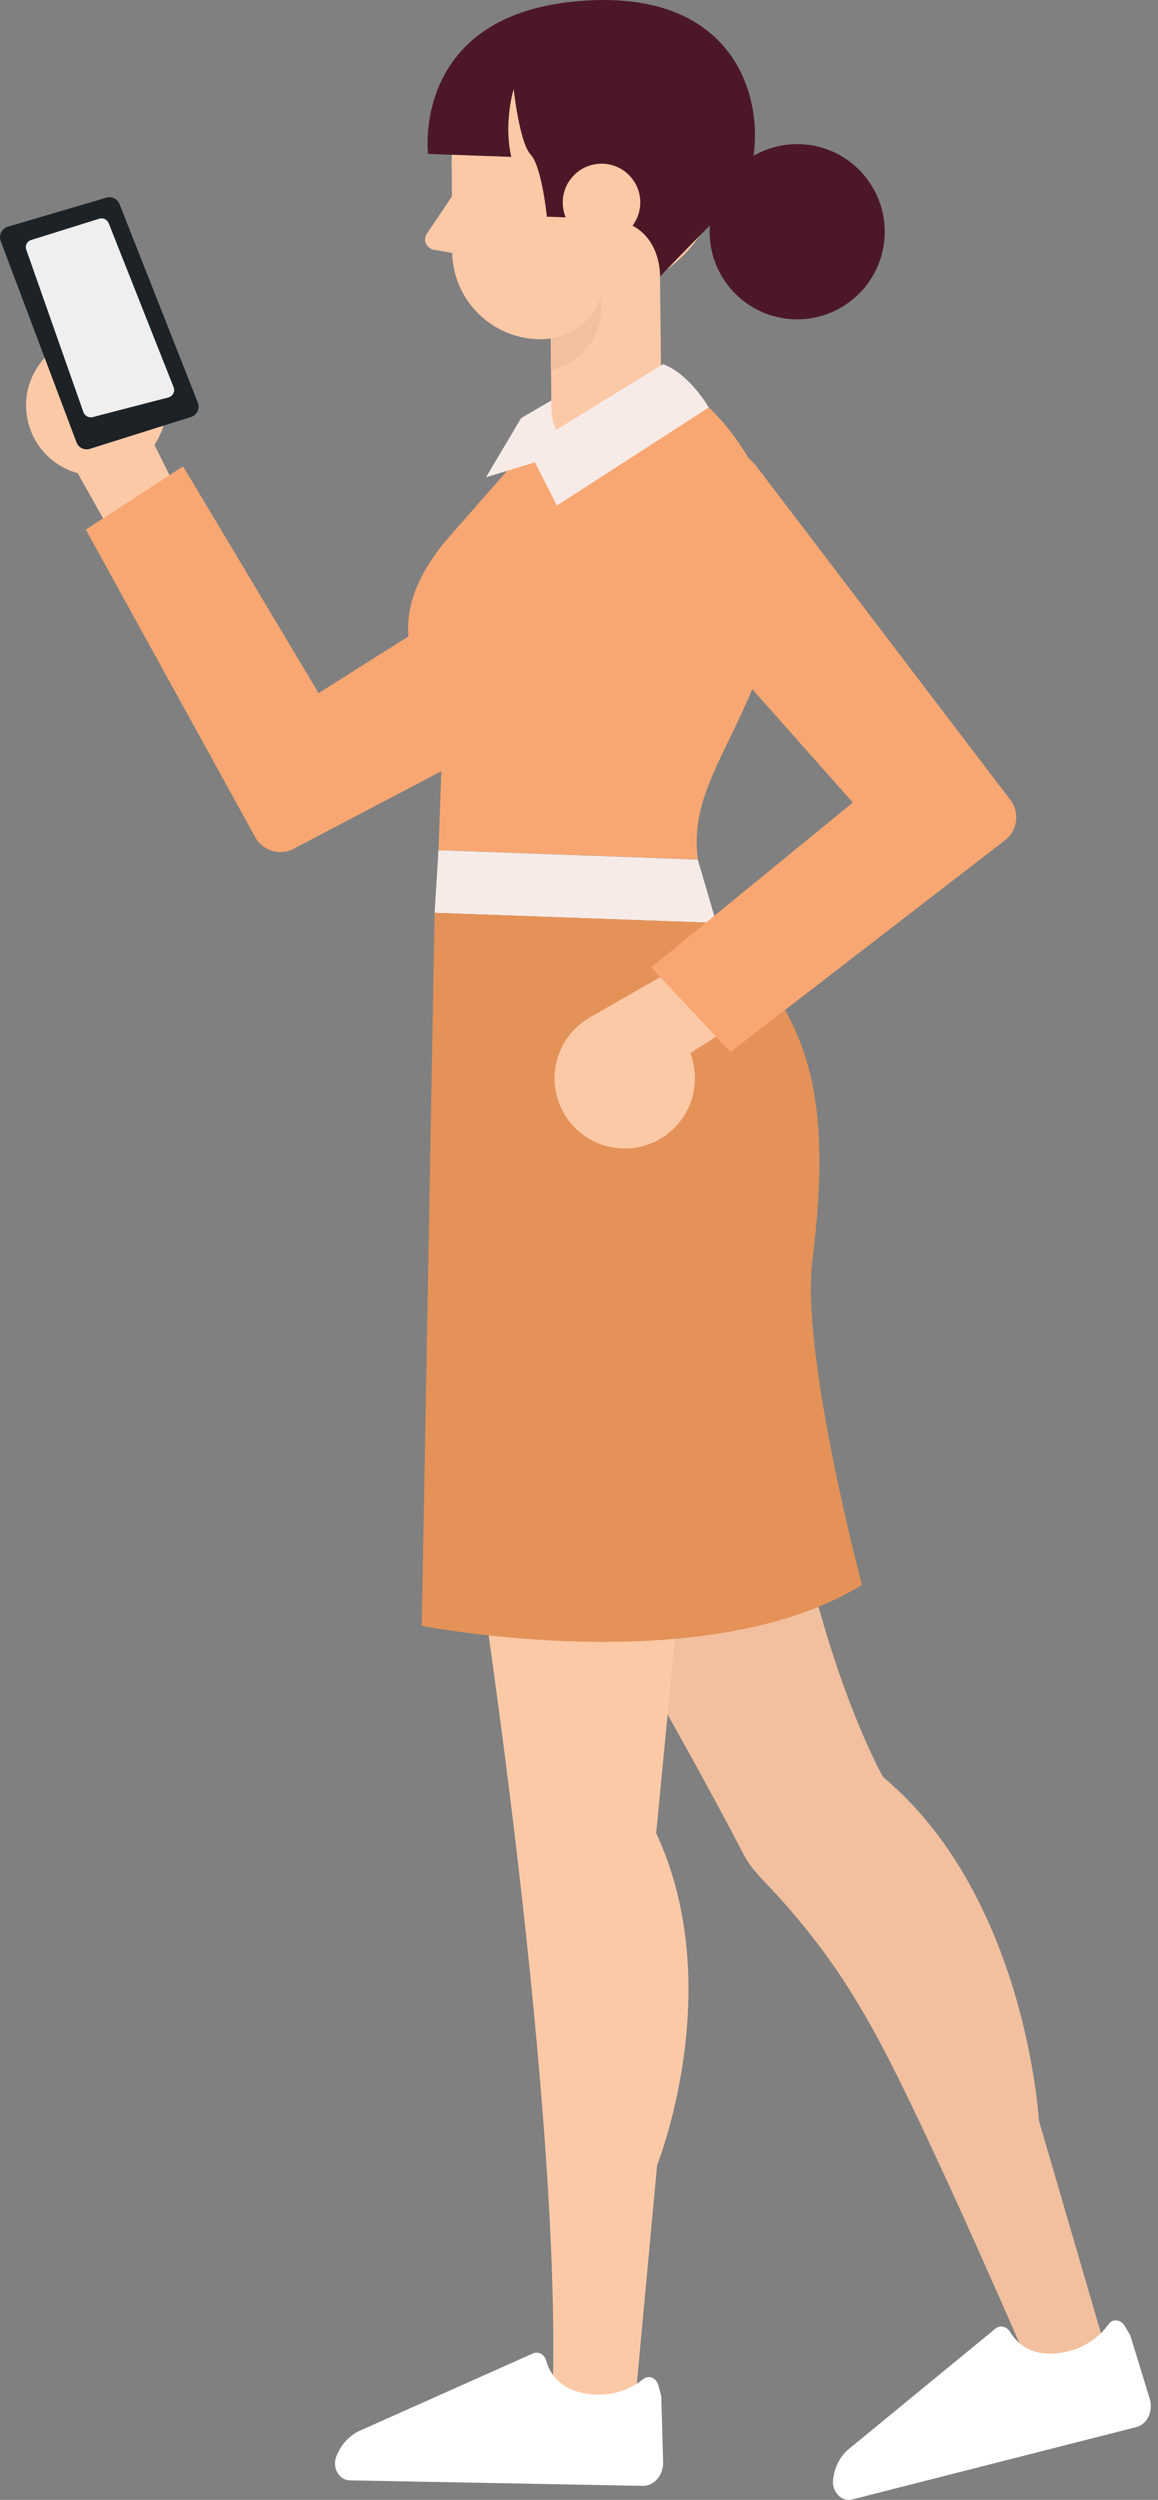 <svg width="63" height="136" viewBox="0 0 63 136" fill="none" xmlns="http://www.w3.org/2000/svg">
<rect x="0" y="0" width="63" height="136" fill="#808080" stroke="none"/>
<path d="M9.029 21.629C8.788 19.533 6.903 18.026 4.807 18.266C2.711 18.506 1.204 20.392 1.444 22.488C1.685 24.584 3.57 26.091 5.666 25.851C7.762 25.618 9.269 23.725 9.029 21.629Z" fill="#FCC9A7"/>
<path d="M6.692 20.756L11.096 29.628L7.486 31.543L3.875 25.116L6.692 20.756Z" fill="#FCC9A7"/>
<path d="M35.829 35.742L16.038 46.144C15.252 46.595 14.248 46.289 13.848 45.474L4.669 28.813L9.961 25.37L17.334 37.708L31.265 28.908C33.333 27.314 36.339 28.02 37.481 30.363C38.42 32.322 37.7 34.665 35.829 35.742Z" fill="#F9A772"/>
<path d="M32.656 86.838C32.656 86.838 37.605 95.362 40.451 100.879C40.895 101.738 41.623 102.371 42.271 103.092C44.221 105.261 46.07 107.604 48.232 111.79C51.449 118.027 56.813 130.605 56.813 130.605L60.562 129.215L56.522 115.371C56.522 115.371 55.846 103.201 48.043 96.672C48.043 96.672 45.925 92.989 44.105 85.812L32.656 86.838Z" fill="#F2C09E"/>
<path d="M25.727 83.156C25.727 83.156 30.866 115.684 30.007 131.675L34.447 131.835L35.749 117.787C35.749 117.787 39.622 108.129 35.699 99.736L37.511 80.856L25.727 83.156Z" fill="#FCC9A7"/>
<path d="M38.559 22.16C38.559 22.16 43.501 26.571 42.249 33.1C40.997 39.636 37.358 42.446 37.969 46.755L23.856 46.246L24.147 38.246C24.147 38.246 19.562 34.745 24.475 29.163L28.704 24.344L32.496 24.832L38.559 22.16Z" fill="#F9A772"/>
<path d="M31.214 21.076L28.354 22.743L26.439 25.967L30.384 24.759L31.214 21.076Z" fill="#F7EBE7"/>
<path d="M32.488 24.832C33.34 24.824 34.242 24.475 34.912 24.126C35.575 23.784 35.982 23.092 35.982 22.342L35.844 8.658L29.861 8.688L29.999 22.197C30.006 23.762 31.127 24.839 32.488 24.832Z" fill="#FCC9A7"/>
<path d="M29.962 18.412L32.43 14.918C32.43 14.918 33.944 18.907 29.977 20.144L29.962 18.412Z" fill="#F2C09E"/>
<path d="M24.576 8.717C24.598 12.793 27.917 16.076 31.986 16.061C36.062 16.039 39.352 12.72 39.33 8.651C39.308 4.575 35.989 1.285 31.913 1.307C27.844 1.329 24.554 4.641 24.576 8.717Z" fill="#FCC9A7"/>
<path d="M29.431 18.456C31.367 18.448 32.925 16.869 32.917 14.933L32.896 9.881L24.576 8.717L24.598 13.666C24.613 16.323 26.774 18.463 29.431 18.456Z" fill="#FCC9A7"/>
<path d="M24.802 10.369L23.201 12.749C22.975 13.135 23.274 13.608 23.747 13.608L25.617 13.95L24.802 10.369Z" fill="#FCC9A7"/>
<path d="M36.077 19.81L28.696 24.351L30.298 27.503L38.559 22.168C38.559 22.161 37.525 20.355 36.077 19.81Z" fill="#F7EBE7"/>
<path d="M37.962 46.762L38.974 50.212L23.645 49.659L23.856 46.253L37.962 46.762Z" fill="#F7EBE7"/>
<path d="M23.645 49.659L22.946 88.447C22.946 88.447 38.392 91.49 46.893 86.22C46.893 86.22 43.574 73.744 44.193 68.642C45.343 59.289 44.025 55.249 38.959 50.205L23.645 49.659Z" fill="#E49258"/>
<path d="M35.807 129.739C35.698 129.353 35.29 129.193 34.992 129.426C34.417 129.892 33.398 130.437 31.942 130.226C30.428 130.001 29.897 129.084 29.715 128.429C29.62 128.086 29.3 127.897 29.002 128.028L19.576 132.235C19.001 132.49 18.542 133 18.295 133.64C18.062 134.244 18.44 134.921 19.023 134.936L34.963 135.234C35.589 135.249 36.098 134.652 36.077 133.938L35.975 130.416C35.975 130.357 35.967 130.299 35.945 130.241L35.807 129.739Z" fill="white"/>
<path d="M61.181 126.522C60.97 126.179 60.533 126.128 60.315 126.434C59.885 127.038 59.048 127.832 57.585 128.014C56.071 128.203 55.314 127.453 54.958 126.871C54.776 126.565 54.419 126.471 54.164 126.674L46.187 133.225C45.699 133.625 45.393 134.23 45.321 134.921C45.255 135.569 45.801 136.122 46.361 135.976L61.814 132.039C62.418 131.886 62.753 131.18 62.549 130.496L61.516 127.126C61.501 127.067 61.472 127.016 61.443 126.966L61.181 126.522Z" fill="white"/>
<path d="M32.888 11.905L29.751 11.788C29.751 11.788 29.482 9.066 28.871 8.411C28.259 7.756 27.946 4.845 27.946 4.845C27.946 4.845 27.386 6.657 27.815 8.535L23.288 8.375C23.288 8.375 22.305 0.397 32.262 0.012C42.22 -0.374 41.95 9.044 39.992 10.915C38.435 12.4 35.909 15.042 35.909 15.042C35.909 15.042 36.026 12.014 32.888 11.905Z" fill="#4C1827"/>
<path d="M30.618 10.937C30.574 12.101 31.484 13.077 32.648 13.12C33.813 13.164 34.788 12.254 34.832 11.09C34.876 9.925 33.966 8.95 32.801 8.906C31.637 8.87 30.661 9.772 30.618 10.937Z" fill="#FCC9A7"/>
<path d="M38.61 12.436C38.515 15.064 40.568 17.276 43.195 17.371C45.823 17.466 48.035 15.413 48.13 12.778C48.225 10.151 46.172 7.938 43.545 7.843C40.91 7.749 38.704 9.801 38.61 12.436Z" fill="#4C1827"/>
<path d="M33.333 54.9C31.258 55.264 29.868 57.236 30.225 59.318C30.588 61.392 32.561 62.783 34.643 62.426C36.717 62.062 38.107 60.09 37.751 58.008C37.387 55.926 35.407 54.536 33.333 54.9Z" fill="#FCC9A7"/>
<path d="M32.037 55.38L40.633 50.46L42.758 53.946L36.557 57.935L32.037 55.38Z" fill="#FCC9A7"/>
<path d="M41.128 25.334L54.921 43.458C55.503 44.157 55.38 45.197 54.645 45.736L39.738 57.236L35.429 52.629L46.398 43.661L35.203 31.033C33.274 29.279 33.442 26.193 35.553 24.657C37.307 23.376 39.738 23.682 41.128 25.334Z" fill="#F9A772"/>
<path d="M0.04 13.12L4.16 24.06C4.269 24.359 4.596 24.512 4.895 24.417L10.39 22.685C10.718 22.583 10.892 22.219 10.761 21.898L6.503 11.104C6.387 10.82 6.081 10.668 5.783 10.755L0.426 12.334C0.091 12.436 -0.084 12.793 0.04 13.12Z" fill="#1C2226"/>
<path d="M1.43 13.586L4.538 22.423C4.611 22.626 4.829 22.743 5.04 22.692L9.16 21.622C9.407 21.556 9.538 21.294 9.444 21.061L5.914 12.145C5.834 11.941 5.608 11.832 5.397 11.898L1.699 13.055C1.474 13.12 1.35 13.361 1.43 13.586Z" fill="#EFEFEF"/>
</svg>
